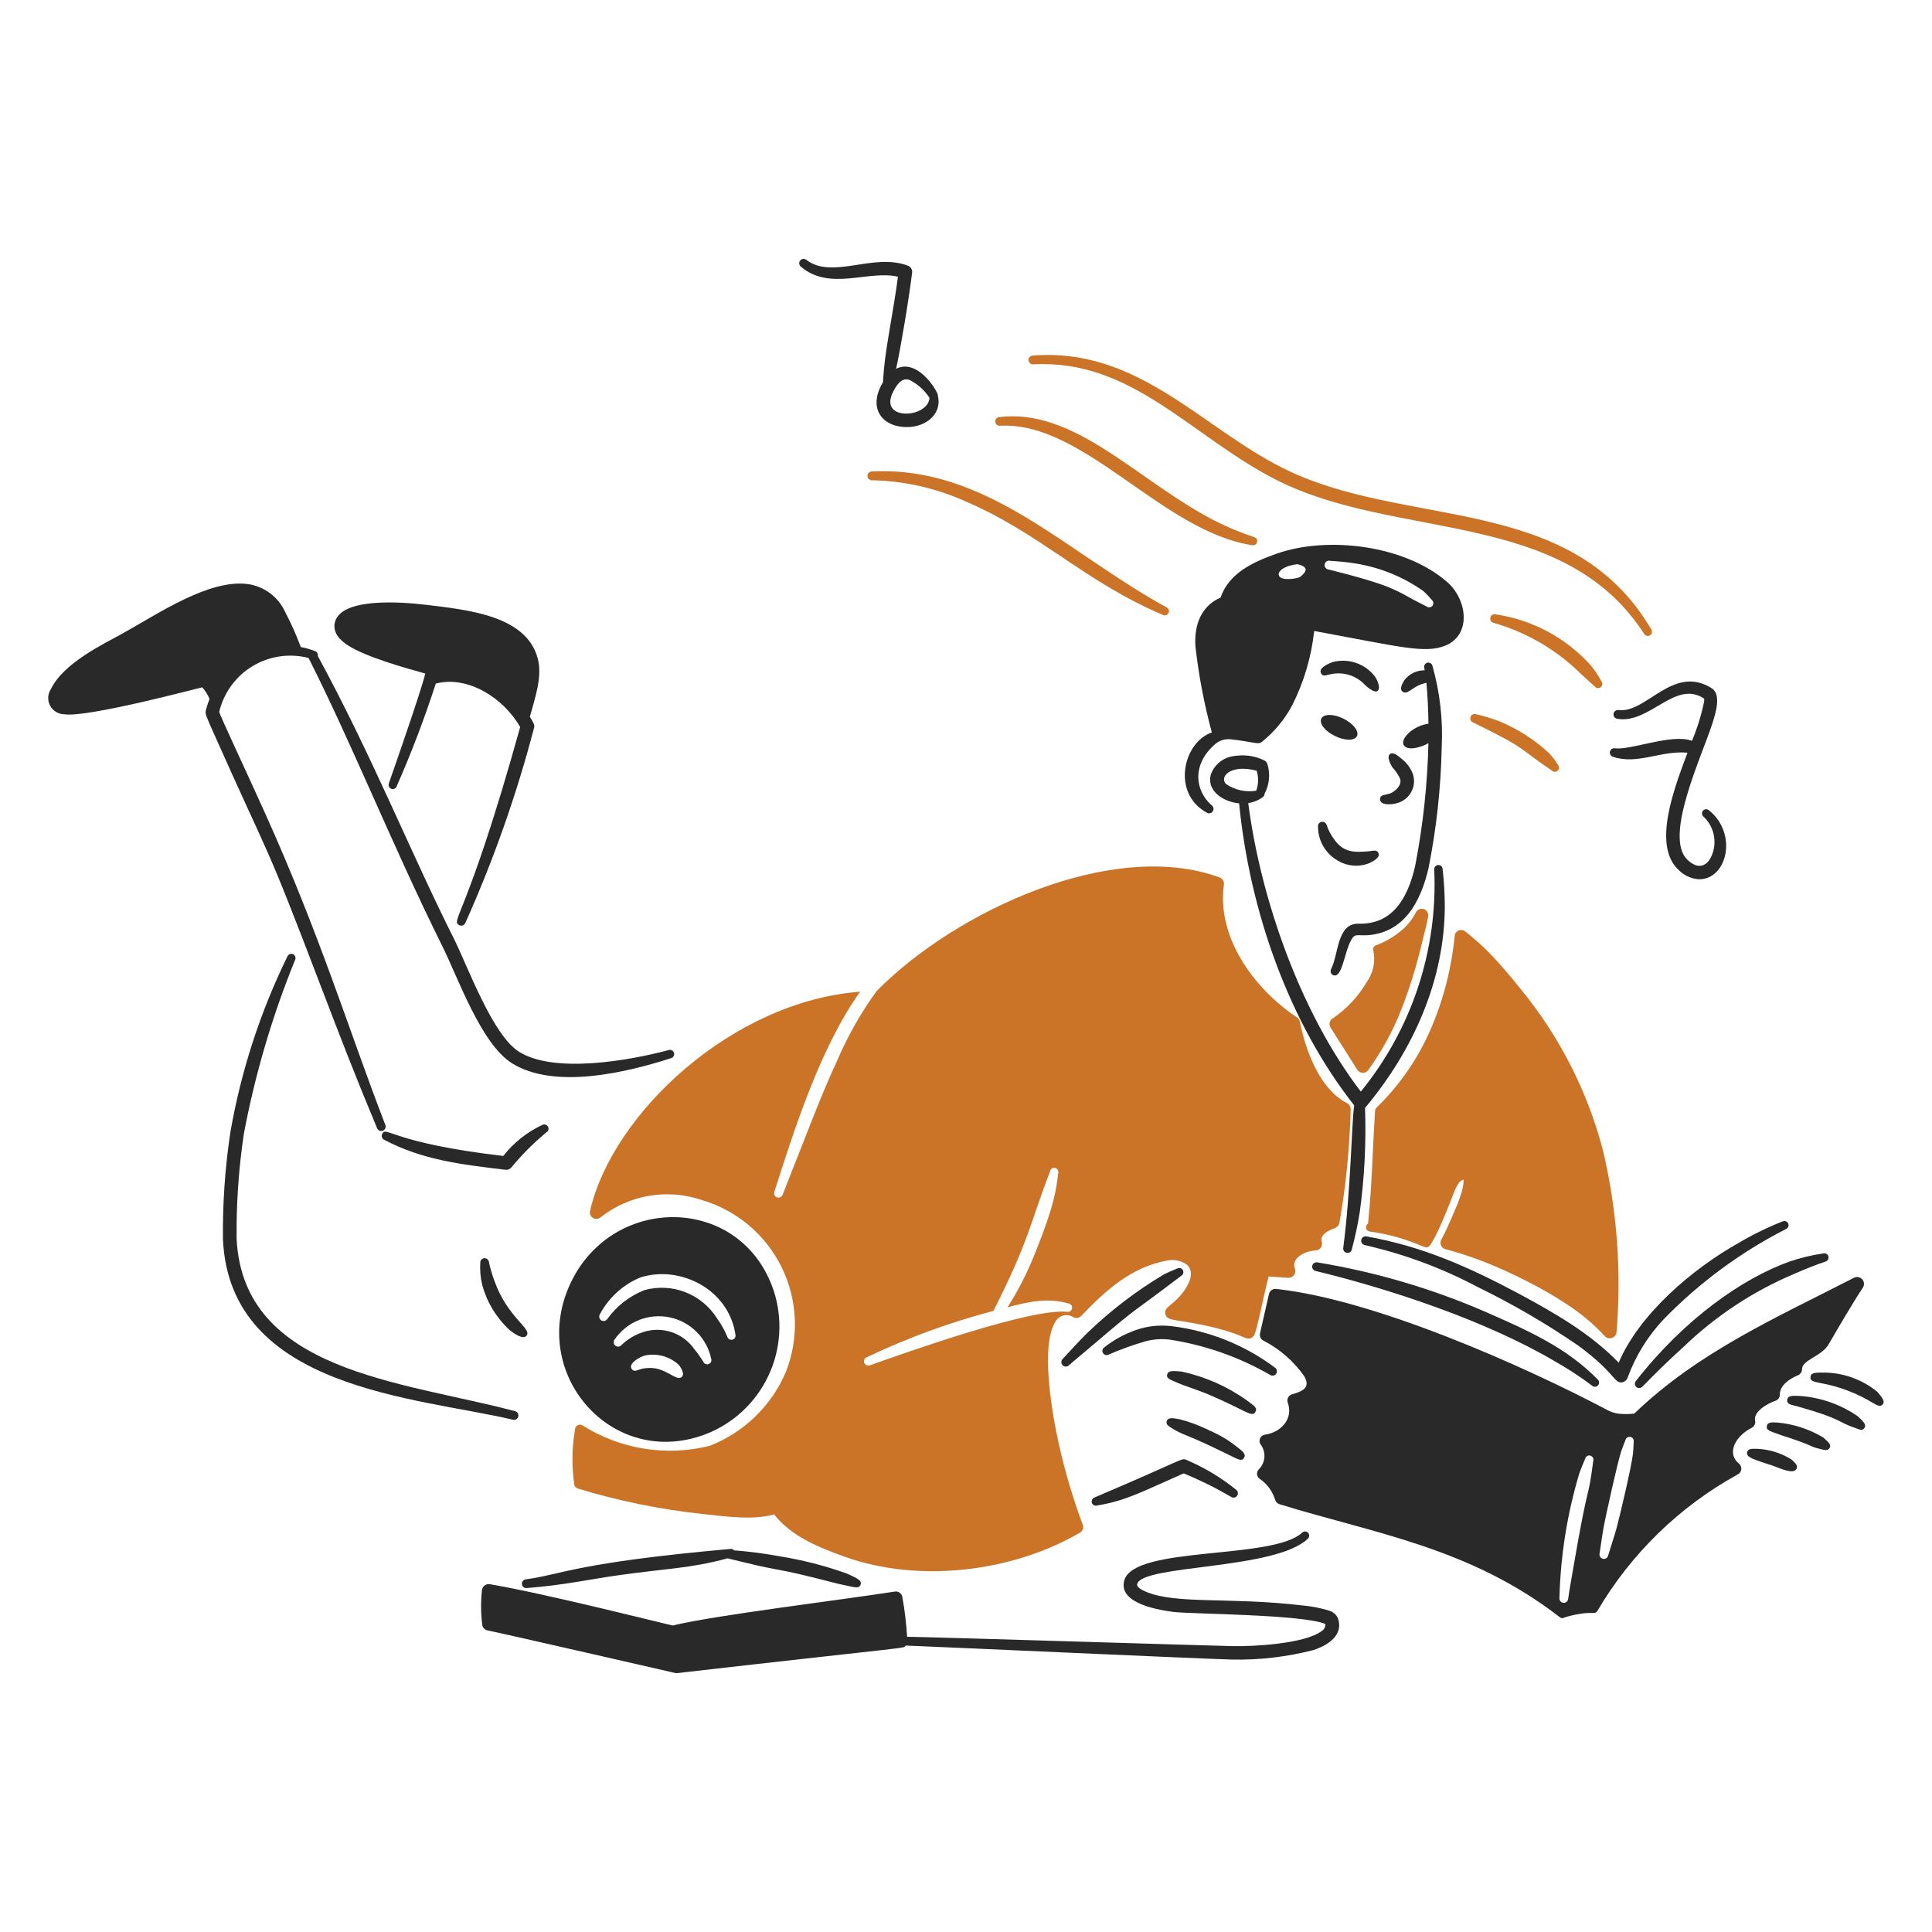 <svg width="188" height="188" viewBox="0 0 188 188" fill="none" xmlns="http://www.w3.org/2000/svg">
<path d="M133.244 83.992C132.745 84.192 132.206 84.273 131.671 84.228C131.135 84.183 130.617 84.014 130.159 83.735C129.584 83.406 129.106 82.932 128.772 82.36C128.438 81.789 128.26 81.139 128.255 80.478C128.234 80.365 128.258 80.249 128.322 80.154C128.387 80.059 128.486 79.994 128.598 79.972C128.71 79.953 128.825 79.978 128.919 80.042C129.014 80.106 129.08 80.204 129.104 80.315C129.27 80.793 129.507 81.244 129.807 81.651C130.723 82.968 131.758 82.962 133.218 82.835C133.679 82.773 133.998 82.671 134.136 83.014C134.326 83.437 133.662 83.79 133.244 83.992Z" fill="#2A2929"/>
<path d="M132.822 66.646C132.419 66.213 131.913 65.888 131.351 65.702C130.789 65.516 130.189 65.475 129.607 65.583C129.118 65.66 128.742 65.91 128.545 65.514C128.28 65.007 129.197 64.592 129.736 64.409C130.471 64.227 131.243 64.261 131.959 64.508C132.675 64.754 133.304 65.204 133.77 65.8C133.989 66.092 134.435 67 134.01 67.257C133.691 67.449 132.916 66.74 132.822 66.646Z" fill="#2A2929"/>
<path d="M128.577 69.919C128.345 70.389 128.937 71.153 129.893 71.611C130.853 72.091 131.813 72.1 132.044 71.629C132.276 71.158 131.684 70.407 130.728 69.931C129.772 69.456 128.808 69.447 128.577 69.919Z" fill="#2A2929"/>
<path d="M117.818 75.382C117.966 74.955 118.218 74.571 118.552 74.266C118.886 73.961 119.29 73.743 119.729 73.634C119.951 73.58 120.178 73.546 120.406 73.531C121.294 73.436 122.19 73.59 122.995 73.977C123.074 74.01 123.146 74.06 123.204 74.124C123.262 74.188 123.305 74.263 123.33 74.346C123.624 75.307 123.525 76.346 123.055 77.234C123.055 77.306 123.035 77.376 122.999 77.437C122.963 77.499 122.911 77.55 122.849 77.585C122.441 77.885 121.966 78.078 121.465 78.149C122.652 87.361 126.502 98.502 132.419 106.22C137.379 100.142 139.922 92.448 139.563 84.611C139.555 84.504 139.591 84.397 139.661 84.315C139.732 84.233 139.832 84.182 139.94 84.174C140.048 84.166 140.155 84.202 140.237 84.272C140.319 84.343 140.369 84.443 140.377 84.551C140.519 85.789 140.59 87.034 140.592 88.28C140.545 95.375 137.544 102.15 132.912 107.711C132.887 107.741 132.86 107.769 132.83 107.794C132.949 111.174 132.779 114.557 132.322 117.908C132.127 119.147 131.867 120.374 131.541 121.585C131.518 121.694 131.452 121.788 131.36 121.849C131.267 121.91 131.155 121.932 131.046 121.91C130.937 121.889 130.841 121.826 130.778 121.735C130.716 121.644 130.691 121.532 130.709 121.423C131.455 115.756 131.514 109.364 131.774 107.562C125.424 99.488 121.609 88.668 120.575 78.172C118.994 78.028 117.406 76.928 117.818 75.382ZM119.301 76.29C120.16 76.878 121.213 77.112 122.241 76.943C122.468 76.316 122.483 75.633 122.283 74.997C119.714 74.32 118.628 75.618 119.301 76.29Z" fill="#2A2929"/>
<path d="M177.629 122.764C176.946 122.988 175.589 123.51 174.594 123.956C170.579 125.653 166.912 128.076 163.778 131.105C162.418 132.334 161.102 133.608 159.83 134.927C159.754 135.009 159.65 135.06 159.538 135.068C159.427 135.076 159.317 135.041 159.23 134.97C159.188 134.933 159.154 134.889 159.129 134.838C159.105 134.788 159.09 134.734 159.087 134.678C159.084 134.622 159.092 134.566 159.11 134.513C159.129 134.461 159.158 134.412 159.195 134.371C163.943 128.304 169.595 124.384 174.127 122.764C175.203 122.396 176.311 122.129 177.436 121.967C177.54 121.943 177.65 121.961 177.741 122.018C177.833 122.074 177.899 122.163 177.925 122.267C177.949 122.372 177.932 122.483 177.877 122.576C177.822 122.668 177.733 122.736 177.629 122.764Z" fill="#2A2929"/>
<path d="M157.51 132.598C154.76 129.749 151.249 127.747 147.764 125.87C142.855 123.264 138.421 121.279 132.944 120.307C132.835 120.292 132.724 120.32 132.635 120.384C132.545 120.449 132.484 120.545 132.463 120.653C132.442 120.761 132.464 120.873 132.523 120.966C132.582 121.059 132.674 121.126 132.781 121.153C136.63 122.025 140.346 123.406 143.83 125.259C147.222 126.911 150.486 128.814 153.596 130.952C157.228 133.63 157.061 134.66 157.873 134.509C157.988 134.484 158.094 134.429 158.183 134.351C158.271 134.274 158.339 134.175 158.378 134.064C159.149 131.951 160.342 130.017 161.885 128.38C165.347 124.823 169.369 121.855 173.79 119.595C173.839 119.575 173.885 119.545 173.923 119.507C173.961 119.47 173.991 119.425 174.012 119.375C174.032 119.326 174.043 119.273 174.043 119.219C174.043 119.166 174.033 119.113 174.013 119.063C173.969 118.964 173.888 118.885 173.787 118.845C173.686 118.805 173.573 118.807 173.473 118.85C172.015 119.422 170.605 120.109 169.256 120.906C164.71 123.445 159.54 127.84 157.51 132.598Z" fill="#2A2929"/>
<path d="M154.929 134.841C153.754 133.958 152.523 133.154 151.243 132.433C144.63 128.549 135.429 125.472 128.005 123.673C127.898 123.646 127.806 123.578 127.748 123.484C127.69 123.391 127.671 123.278 127.694 123.17C127.717 123.063 127.781 122.968 127.873 122.907C127.964 122.845 128.076 122.822 128.185 122.841C133.755 123.755 139.193 125.347 144.377 127.581C148.68 129.461 152.424 131.118 155.469 134.233C155.55 134.305 155.599 134.405 155.605 134.513C155.611 134.621 155.575 134.727 155.503 134.807C155.431 134.888 155.331 134.937 155.223 134.943C155.115 134.949 155.009 134.913 154.929 134.841Z" fill="#2A2929"/>
<path d="M182.249 136.521C180.709 135.579 179.01 134.928 177.235 134.601C176.595 134.453 176.156 134.446 176.172 134.01C176.205 133.553 176.669 133.564 177.337 133.564C179.29 133.541 181.188 134.208 182.695 135.45C183.165 136.014 183.466 136.378 183.192 136.667C182.952 136.934 182.7 136.761 182.249 136.521Z" fill="#2A2929"/>
<path d="M180.448 138.923C178.767 138.359 179.328 138.101 174.98 136.875C174.387 136.699 173.873 136.705 173.908 136.223C173.96 135.761 174.492 135.816 175.142 135.838C177.157 135.98 179.098 136.659 180.762 137.804C181.333 138.329 181.65 138.642 181.42 138.961C181.212 139.264 180.95 139.111 180.448 138.923Z" fill="#2A2929"/>
<path d="M176.917 140.949C176.629 140.88 176.349 140.776 176.085 140.641C174.826 140.113 173.554 139.733 173.402 139.681C172.122 139.225 171.871 139.182 171.929 138.781C171.992 138.346 172.447 138.405 173.008 138.429C174.571 138.579 176.08 139.077 177.426 139.886C177.909 140.321 178.227 140.577 178.042 140.889C177.87 141.201 177.574 141.121 176.917 140.949Z" fill="#2A2929"/>
<path d="M172.524 142.632C170.626 141.999 169.93 141.837 170.003 141.338C170.076 140.948 170.446 140.978 170.943 140.978C172.137 141.026 173.297 141.382 174.312 142.012C174.697 142.347 174.99 142.632 174.81 142.937C174.523 143.52 173.14 142.838 172.524 142.632Z" fill="#2A2929"/>
<path d="M107.459 131.108C108.366 130.392 109.385 129.83 110.475 129.445C111.618 129.033 112.842 128.898 114.047 129.052C117.674 129.499 121.122 130.885 124.05 133.071C124.099 133.101 124.142 133.14 124.175 133.187C124.209 133.233 124.233 133.286 124.246 133.342C124.258 133.399 124.26 133.457 124.249 133.513C124.239 133.57 124.217 133.624 124.186 133.672C124.154 133.72 124.113 133.761 124.065 133.793C124.017 133.824 123.963 133.846 123.906 133.856C123.85 133.867 123.792 133.866 123.735 133.853C123.679 133.84 123.626 133.816 123.58 133.783C120.58 132.055 117.288 130.896 113.868 130.363C113.068 130.259 112.256 130.311 111.476 130.517C110.244 130.873 109.036 131.308 107.859 131.82C107.765 131.866 107.658 131.874 107.558 131.843C107.458 131.812 107.374 131.744 107.323 131.653C107.271 131.562 107.257 131.455 107.282 131.354C107.307 131.252 107.371 131.165 107.459 131.108Z" fill="#2A2929"/>
<path d="M114.996 133.469C117.277 133.961 119.433 134.915 121.331 136.272C122.012 136.782 122.399 137.003 122.155 137.395C121.818 137.947 121.357 137.319 117.766 135.766C116.463 135.202 115.169 134.848 114.354 134.455C113.917 134.267 113.482 134.144 113.574 133.76C113.646 133.399 114.002 133.361 114.996 133.469Z" fill="#2A2929"/>
<path d="M114.868 138.126C115.842 138.384 116.787 138.743 117.688 139.196C118.64 139.601 119.534 140.131 120.345 140.774C120.878 141.196 121.309 141.509 121.04 141.879C120.77 142.25 120.52 142.022 119.017 141.296C115.562 139.617 115.365 139.717 114.431 139.214C113.745 138.792 113.404 138.662 113.539 138.274C113.675 137.887 114.173 137.992 114.868 138.126Z" fill="#2A2929"/>
<path d="M115.18 143.372C116.767 144.023 118.306 144.785 119.786 145.652C119.876 145.717 119.987 145.744 120.097 145.727C120.207 145.711 120.305 145.652 120.372 145.564C120.439 145.476 120.469 145.365 120.456 145.255C120.443 145.145 120.387 145.044 120.301 144.975C118.827 143.783 117.193 142.802 115.449 142.061C114.952 141.837 115.251 142.006 106.519 145.712C106.416 145.747 106.331 145.82 106.28 145.915C106.229 146.011 106.216 146.122 106.244 146.227C106.259 146.278 106.284 146.326 106.317 146.368C106.351 146.41 106.392 146.444 106.439 146.47C106.487 146.495 106.538 146.511 106.592 146.516C106.645 146.522 106.699 146.516 106.75 146.5C109.543 146.034 110.937 145.245 115.18 143.372Z" fill="#2A2929"/>
<path d="M114.946 124.144C109.676 128.154 110.998 126.91 106.7 130.581C106.16 131.045 104.368 132.535 104.017 132.853C103.935 132.934 103.825 132.979 103.71 132.978C103.595 132.977 103.485 132.931 103.404 132.849C103.323 132.767 103.278 132.656 103.279 132.541C103.28 132.426 103.326 132.316 103.408 132.236C104.18 131.405 104.942 130.556 105.758 129.75C108.034 127.548 110.557 125.618 113.278 123.998C113.697 123.792 114.109 123.622 114.546 123.441C114.592 123.414 114.643 123.397 114.696 123.391C114.749 123.384 114.803 123.387 114.854 123.401C114.905 123.415 114.953 123.439 114.996 123.472C115.038 123.504 115.073 123.545 115.099 123.591C115.126 123.637 115.143 123.688 115.15 123.741C115.157 123.794 115.153 123.847 115.139 123.898C115.125 123.95 115.101 123.998 115.069 124.04C115.036 124.082 114.996 124.118 114.95 124.144H114.946Z" fill="#2A2929"/>
<path d="M132.923 119.37C132.932 119.307 132.955 119.247 132.989 119.194C133.023 119.141 133.068 119.096 133.121 119.061C133.231 118.012 133.319 116.96 133.387 115.907C133.558 113.301 133.635 110.704 133.806 108.105C133.814 107.974 133.873 107.851 133.969 107.762C136.21 105.584 137.998 102.986 139.233 100.117C140.47 97.237 141.253 94.183 141.556 91.064C141.567 90.953 141.607 90.846 141.674 90.756C141.74 90.665 141.829 90.594 141.932 90.55C142.035 90.504 142.148 90.487 142.26 90.5C142.372 90.514 142.478 90.558 142.567 90.627C143.393 91.275 144.178 91.973 144.917 92.719C146.005 93.834 147.008 95.041 147.959 96.225C151.749 100.831 154.49 106.207 155.991 111.979C157.349 117.749 157.793 123.695 157.307 129.603C157.299 129.733 157.253 129.859 157.175 129.964C157.096 130.069 156.989 130.148 156.865 130.192C156.742 130.236 156.608 130.242 156.481 130.21C156.354 130.179 156.239 130.11 156.151 130.013C155.277 129.066 154.309 128.211 153.262 127.459C152.191 126.706 151.078 126.014 149.93 125.387C148.457 124.576 146.943 123.841 145.395 123.184C143.856 122.528 142.272 121.984 140.655 121.555C140.558 121.531 140.469 121.486 140.393 121.422C140.317 121.358 140.257 121.278 140.218 121.187C140.181 121.096 140.165 120.998 140.171 120.901C140.177 120.803 140.205 120.708 140.252 120.623C140.484 120.194 140.698 119.757 140.895 119.32C141.093 118.883 141.298 118.42 141.487 117.957C141.775 117.324 142.024 116.674 142.232 116.011C142.351 115.614 142.417 115.203 142.429 114.789C142.273 114.84 142.129 114.925 142.009 115.037C141.847 115.259 141.709 115.498 141.597 115.749C141.409 116.186 141.255 116.657 141.075 117.085C140.74 117.891 140.423 118.714 140.046 119.52C139.801 120.07 139.52 120.604 139.206 121.118C139.148 121.226 139.051 121.308 138.935 121.348C138.819 121.387 138.692 121.382 138.58 121.332C137.733 120.97 136.866 120.658 135.983 120.398C135.097 120.15 134.195 119.961 133.283 119.834C133.229 119.828 133.176 119.812 133.128 119.785C133.08 119.758 133.037 119.722 133.004 119.679C132.97 119.635 132.946 119.586 132.932 119.533C132.918 119.479 132.915 119.424 132.923 119.37Z" fill="#CB7428"/>
<path d="M129.654 99.121C131.038 98.185 132.192 96.949 133.031 95.504C133.33 95.073 133.538 94.585 133.643 94.071C133.747 93.557 133.747 93.027 133.641 92.513C133.619 92.459 133.61 92.401 133.614 92.343C133.619 92.285 133.636 92.229 133.666 92.178C133.693 92.127 133.73 92.082 133.776 92.046C133.822 92.011 133.875 91.986 133.932 91.973C134.749 91.666 135.513 91.232 136.195 90.687C136.859 90.176 137.401 89.523 137.78 88.776C137.85 88.64 137.967 88.535 138.108 88.478C138.25 88.421 138.407 88.418 138.551 88.467C138.697 88.515 138.821 88.615 138.898 88.748C138.976 88.88 139.002 89.037 138.971 89.187C138.929 89.453 138.869 89.719 138.809 89.985C138.671 90.567 138.509 91.15 138.372 91.741C137.862 93.925 137.2 96.07 136.392 98.162C135.566 100.275 134.477 102.276 133.152 104.118C133.09 104.206 133.008 104.277 132.912 104.325C132.816 104.373 132.71 104.396 132.603 104.393C132.497 104.388 132.394 104.359 132.301 104.307C132.209 104.255 132.13 104.181 132.072 104.093L129.466 99.979C129.38 99.839 129.352 99.672 129.387 99.512C129.422 99.352 129.518 99.212 129.654 99.121Z" fill="#CB7428"/>
<path d="M55.964 139.026C55.977 138.95 56.008 138.879 56.055 138.818C56.102 138.757 56.163 138.709 56.233 138.676C56.303 138.644 56.38 138.63 56.457 138.634C56.533 138.638 56.608 138.661 56.674 138.7C58.498 139.853 60.537 140.624 62.668 140.966C64.798 141.308 66.976 141.213 69.069 140.689C70.72 140.043 72.225 139.074 73.496 137.839C74.768 136.604 75.781 135.128 76.475 133.497C77.119 131.861 77.414 130.108 77.341 128.351C77.268 126.594 76.828 124.871 76.05 123.294C75.272 121.717 74.172 120.32 72.823 119.193C71.473 118.065 69.902 117.233 68.212 116.748C66.568 116.202 64.814 116.073 63.107 116.372C61.401 116.671 59.796 117.39 58.436 118.463C58.334 118.548 58.207 118.599 58.074 118.608C57.942 118.617 57.809 118.584 57.697 118.514C57.584 118.444 57.496 118.34 57.445 118.217C57.395 118.093 57.385 117.958 57.416 117.828C59.622 108.271 71.328 97.423 83.702 96.501C79.79 101.959 77.234 110.095 75.357 115.95C75.335 116.004 75.324 116.061 75.325 116.119C75.326 116.176 75.339 116.233 75.362 116.286C75.386 116.338 75.42 116.386 75.462 116.425C75.504 116.464 75.554 116.495 75.608 116.514C75.662 116.534 75.72 116.542 75.778 116.539C75.835 116.536 75.891 116.521 75.943 116.496C75.995 116.47 76.041 116.435 76.079 116.391C76.116 116.347 76.145 116.297 76.162 116.242C78.736 109.756 79.82 106.753 81.451 103.23C82.477 100.831 83.768 98.555 85.299 96.442C92.998 88.623 108.277 81.58 118.669 85.377C118.811 85.431 118.931 85.532 119.008 85.662C119.086 85.793 119.118 85.946 119.098 86.097C118.375 91.141 121.976 96.19 126.204 98.997C126.276 99.045 126.339 99.107 126.387 99.179C126.435 99.251 126.469 99.332 126.486 99.416C127.07 102.322 128.443 105.989 131.071 107.345C131.182 107.404 131.274 107.492 131.337 107.599C131.401 107.707 131.433 107.83 131.431 107.955C131.338 111.65 130.974 115.334 130.343 118.977C130.322 119.091 130.273 119.199 130.199 119.288C130.126 119.378 130.031 119.448 129.923 119.491C129.223 119.754 128.426 120.128 128.62 120.846C128.646 120.94 128.651 121.039 128.634 121.135C128.617 121.231 128.579 121.323 128.522 121.402C128.465 121.482 128.392 121.548 128.306 121.596C128.221 121.643 128.126 121.671 128.029 121.678C126.962 121.743 125.615 122.416 126.006 123.451C126.045 123.554 126.058 123.666 126.043 123.775C126.028 123.884 125.986 123.988 125.92 124.077C125.855 124.166 125.768 124.236 125.668 124.283C125.568 124.329 125.458 124.35 125.348 124.343L123.454 124.215C123.059 125.645 122.801 127.112 122.442 128.552C122.123 129.829 122.077 130.037 121.739 130.206C121.202 130.421 121.203 129.977 118.405 129.246C114.512 128.278 113.587 128.656 113.399 127.874C113.218 127.15 114.193 127.055 115.233 125.595C115.857 124.71 116.262 123.572 115.362 122.971C114.82 122.644 114.174 122.534 113.554 122.663C110.081 123.313 107.64 125.518 105.204 128.055C105.111 128.151 104.99 128.216 104.858 128.241C104.726 128.265 104.589 128.248 104.468 128.192C104.332 128.096 104.178 128.029 104.015 127.995C103.852 127.962 103.684 127.962 103.521 127.997C103.358 128.031 103.205 128.099 103.07 128.196C102.934 128.293 102.821 128.417 102.736 128.56C101.171 130.898 102.424 137.768 103.027 140.492C103.626 143.174 104.408 145.812 105.367 148.388C105.417 148.525 105.417 148.676 105.367 148.813C105.317 148.951 105.22 149.066 105.094 149.14C98.492 152.982 89.426 154.072 82.182 151.479C79.636 150.566 77.019 149.51 75.333 147.373C73.134 147.946 70.66 147.561 68.424 147.331C64.286 146.893 60.199 146.06 56.218 144.845C56.13 144.815 56.052 144.762 55.991 144.691C55.931 144.62 55.891 144.534 55.875 144.443C55.624 142.643 55.654 140.816 55.964 139.026ZM84.098 132.62C84.141 132.725 84.224 132.808 84.329 132.851C84.433 132.894 84.55 132.894 84.655 132.851C88.434 131.513 100.276 127.3 103.838 127.648C103.891 127.659 103.945 127.658 103.998 127.647C104.05 127.636 104.101 127.615 104.145 127.585C104.19 127.555 104.228 127.516 104.257 127.471C104.287 127.426 104.307 127.376 104.318 127.323C104.328 127.27 104.327 127.216 104.316 127.163C104.306 127.11 104.284 127.06 104.254 127.015C104.224 126.971 104.185 126.933 104.14 126.903C104.095 126.873 104.045 126.853 103.992 126.843C101.912 126.25 100.067 126.677 98.044 127.206C99.141 125.48 100.063 123.65 100.799 121.742C102.629 117.222 102.791 115.632 102.975 114.147C103.001 114.042 102.984 113.93 102.927 113.837C102.871 113.744 102.78 113.676 102.675 113.65C102.623 113.637 102.569 113.635 102.517 113.643C102.464 113.651 102.414 113.67 102.368 113.698C102.323 113.726 102.284 113.762 102.252 113.806C102.221 113.849 102.199 113.898 102.187 113.95C100.191 119.16 100.15 120.695 96.668 127.564C92.425 128.677 88.297 130.188 84.337 132.076C84.285 132.095 84.238 132.125 84.197 132.163C84.157 132.202 84.124 132.248 84.102 132.299C84.08 132.35 84.068 132.405 84.067 132.46C84.066 132.516 84.077 132.571 84.098 132.623V132.62Z" fill="#CB7428"/>
<path d="M55.554 124.789C59.711 116.124 72.14 116.271 75.277 125.561C76.18 128.295 75.999 131.272 74.77 133.877C73.542 136.481 71.36 138.515 68.676 139.557C59.535 143.042 51.324 133.614 55.554 124.789ZM61.476 133.217C61.708 133.537 61.962 133.331 62.452 133.2C62.635 133.157 62.822 133.131 63.01 133.123C64.781 132.971 65.807 134.497 66.352 133.98C66.687 133.663 66.143 132.852 65.932 132.703C65.501 132.34 64.994 132.078 64.448 131.939C63.901 131.799 63.331 131.785 62.779 131.897C62.208 132.04 61.089 132.714 61.476 133.217ZM60.473 130.887C61.06 130.318 61.769 129.89 62.546 129.636C63.447 129.329 64.424 129.323 65.329 129.62C66.233 129.917 67.017 130.5 67.561 131.281C67.877 131.67 68.169 132.078 68.435 132.503C68.475 132.601 68.551 132.681 68.647 132.724C68.744 132.768 68.853 132.773 68.953 132.737C69.053 132.702 69.135 132.629 69.183 132.534C69.23 132.439 69.239 132.329 69.207 132.228C68.999 131.231 68.503 130.316 67.78 129.597C67.057 128.879 66.14 128.388 65.141 128.185C64.142 127.983 63.106 128.078 62.16 128.458C61.215 128.838 60.401 129.488 59.821 130.326C59.747 130.412 59.71 130.525 59.719 130.639C59.727 130.753 59.781 130.859 59.868 130.933C59.955 131.008 60.067 131.045 60.181 131.036C60.295 131.027 60.401 130.974 60.475 130.887H60.473ZM58.484 128.468C58.578 128.531 58.693 128.555 58.804 128.535C58.916 128.516 59.016 128.455 59.084 128.365C59.997 127.091 61.259 126.109 62.718 125.536C64.028 125.177 65.42 125.248 66.686 125.739C67.953 126.229 69.029 127.114 69.755 128.262C70.161 128.826 70.503 129.432 70.775 130.071C70.803 130.175 70.871 130.264 70.964 130.319C71.057 130.373 71.168 130.389 71.272 130.362C71.323 130.349 71.372 130.327 71.414 130.295C71.457 130.263 71.492 130.224 71.519 130.178C71.546 130.133 71.564 130.083 71.572 130.03C71.579 129.978 71.577 129.925 71.564 129.874C70.918 125.445 66.166 123.087 62.324 124.302C60.64 124.997 59.25 126.254 58.39 127.859C58.324 127.954 58.298 128.07 58.316 128.183C58.334 128.297 58.395 128.399 58.486 128.468H58.484Z" fill="#2A2929"/>
<path d="M46.9 154.719C46.912 154.631 46.942 154.547 46.987 154.471C47.032 154.395 47.092 154.328 47.163 154.276C47.234 154.223 47.315 154.186 47.401 154.165C47.487 154.144 47.576 154.14 47.663 154.155C53.225 155.105 64.362 157.942 65.466 158.174C69.616 157.168 81.587 155.73 87.066 154.874C87.234 154.846 87.405 154.885 87.543 154.983C87.681 155.081 87.775 155.23 87.804 155.397C88.037 156.678 88.192 157.971 88.268 159.271C91.316 159.315 116.186 160.095 119.927 160.181C121.918 160.228 126.965 159.963 128.611 158.715C128.729 158.646 128.825 158.545 128.889 158.424C128.952 158.303 128.981 158.166 128.971 158.029C126.767 157.089 116.033 157.069 114.176 156.855C112.045 156.581 108.796 155.814 109.41 153.761C110.421 150.391 123.91 151.812 126.725 149.124C126.803 149.055 126.905 149.02 127.009 149.024C127.113 149.029 127.211 149.073 127.283 149.148C127.356 149.222 127.396 149.322 127.397 149.426C127.399 149.53 127.36 149.63 127.289 149.706C124.176 152.777 111.215 152.226 110.66 154.129C110.574 154.453 111.149 154.732 111.457 154.866C114.364 156.147 119.619 155.382 126.715 156.221C127.592 156.296 128.46 156.462 129.303 156.718C129.497 156.772 129.677 156.867 129.831 156.997C129.985 157.127 130.109 157.288 130.195 157.47C130.675 158.858 129.672 159.938 127.838 160.556C125.244 161.229 122.571 161.544 119.892 161.49C116.678 161.405 93.252 160.33 88.127 160.126C87.868 160.446 89.61 160.093 65.8 162.818C65.8 162.818 49.034 158.969 47.44 158.652C47.306 158.627 47.183 158.559 47.091 158.459C46.998 158.358 46.94 158.231 46.925 158.095C46.786 156.974 46.777 155.841 46.9 154.719Z" fill="#2A2929"/>
<path d="M51.16 153.684C54.793 153.191 55.985 152.076 71.047 150.727C71.117 150.714 71.19 150.72 71.257 150.743C71.325 150.767 71.385 150.808 71.431 150.862C72.927 150.977 74.416 151.172 75.891 151.445C78.1 151.801 80.27 152.358 82.377 153.108C83.472 153.595 83.882 153.804 83.74 154.205C83.583 154.625 83.14 154.451 82.017 154.214C81.759 154.159 81.495 154.103 81.237 154.034C75.858 152.653 76.768 153 73.849 152.371C73.755 152.349 70.896 151.674 70.8 151.639C67.118 152.64 64.844 152.618 60.084 153.298C57.617 153.639 54.904 154.247 51.264 154.532C51.152 154.546 51.039 154.515 50.949 154.445C50.86 154.375 50.802 154.273 50.788 154.16C50.775 154.048 50.806 153.935 50.876 153.845C50.945 153.756 51.048 153.698 51.16 153.684Z" fill="#2A2929"/>
<path d="M122.53 142.942C122.833 142.626 123.013 142.213 123.038 141.776C123.063 141.34 122.932 140.908 122.668 140.559C122.609 140.474 122.573 140.375 122.563 140.272C122.553 140.169 122.569 140.065 122.61 139.97C122.651 139.875 122.716 139.792 122.798 139.729C122.88 139.666 122.976 139.624 123.078 139.608C124.66 139.385 125.881 138.057 125.307 136.48C125.279 136.399 125.268 136.313 125.275 136.228C125.281 136.142 125.305 136.059 125.346 135.984C125.386 135.908 125.441 135.841 125.509 135.788C125.576 135.735 125.653 135.696 125.736 135.674C126.901 135.361 127.512 134.946 126.91 133.908C125.885 132.453 124.523 131.268 122.941 130.454C122.815 130.39 122.714 130.287 122.654 130.16C122.593 130.033 122.577 129.889 122.608 129.751L123.482 125.92C123.517 125.767 123.607 125.631 123.735 125.54C123.863 125.448 124.02 125.407 124.176 125.423C133.698 126.452 148.129 132.828 156.576 137.294C156.903 137.445 157.252 137.54 157.61 137.576C158.084 137.617 158.561 137.608 159.033 137.551C165.282 131.535 172.851 128.225 180.419 124.333C180.55 124.269 180.699 124.25 180.842 124.278C180.985 124.306 181.115 124.38 181.212 124.488C181.309 124.597 181.368 124.734 181.379 124.88C181.391 125.025 181.355 125.17 181.277 125.293C180.226 126.878 178.833 129.284 177.943 130.813C177.271 131.974 175.354 132.34 175.354 133.222C175.355 133.352 175.317 133.479 175.245 133.588C175.173 133.696 175.071 133.78 174.95 133.83C174.129 134.168 173.194 134.802 173.194 135.69C173.2 135.826 173.161 135.96 173.083 136.071C173.006 136.182 172.894 136.265 172.765 136.307C171.941 136.589 170.603 137.379 170.785 138.236C170.818 138.376 170.802 138.523 170.739 138.652C170.677 138.782 170.572 138.886 170.442 138.947C168.987 139.666 167.911 141.354 169.22 142.425C169.3 142.492 169.362 142.578 169.401 142.675C169.44 142.772 169.454 142.877 169.442 142.981C169.43 143.085 169.392 143.184 169.333 143.269C169.273 143.355 169.193 143.424 169.1 143.472C163.437 146.588 158.719 151.175 155.445 156.748C155.201 157.14 155.008 156.806 153.603 157.066C153.115 157.147 152.634 157.264 152.163 157.417V157.443C152.098 157.466 152.028 157.471 151.96 157.458C151.892 157.444 151.829 157.412 151.778 157.366C143.018 150.572 133.787 149.239 124.494 146.368C124.403 146.338 124.32 146.288 124.251 146.221C124.183 146.154 124.131 146.072 124.1 145.981C123.845 145.14 123.314 144.409 122.592 143.908C122.513 143.857 122.447 143.788 122.399 143.707C122.352 143.625 122.324 143.534 122.318 143.44C122.312 143.347 122.328 143.253 122.365 143.166C122.402 143.08 122.459 143.003 122.53 142.942ZM155.978 151.684C156.033 151.697 156.089 151.699 156.144 151.69C156.198 151.681 156.251 151.661 156.298 151.631C156.345 151.602 156.386 151.563 156.418 151.518C156.45 151.472 156.473 151.421 156.485 151.367C156.75 150.484 157.042 149.635 157.291 148.753C157.524 147.929 158.767 142.729 158.91 141.398C158.944 141.029 158.954 140.669 158.97 140.301C158.99 140.197 158.969 140.089 158.911 140.001C158.853 139.912 158.762 139.849 158.659 139.826C158.556 139.803 158.447 139.82 158.357 139.875C158.266 139.93 158.2 140.018 158.173 140.12C158.045 140.481 157.899 140.807 157.779 141.154C157.403 142.247 156.194 147.795 156.073 148.474C155.91 149.374 155.791 150.266 155.653 151.175C155.641 151.23 155.64 151.286 155.65 151.341C155.66 151.397 155.68 151.449 155.71 151.497C155.741 151.544 155.78 151.585 155.826 151.617C155.872 151.649 155.924 151.671 155.978 151.683V151.684ZM152.594 155.59C152.731 154.621 152.911 153.661 153.074 152.693C154.638 143.557 154.492 146.366 155.037 142.158C155.053 142.106 155.058 142.05 155.053 141.996C155.047 141.941 155.03 141.888 155.003 141.839C154.977 141.791 154.94 141.749 154.897 141.715C154.853 141.681 154.803 141.657 154.75 141.643C154.697 141.629 154.641 141.626 154.586 141.634C154.532 141.642 154.48 141.661 154.433 141.69C154.386 141.719 154.345 141.757 154.313 141.803C154.282 141.848 154.259 141.899 154.248 141.953C154.06 142.407 153.872 142.844 153.7 143.307C152.505 147.275 151.848 151.385 151.746 155.527C151.742 155.637 151.78 155.745 151.854 155.827C151.928 155.909 152.03 155.959 152.14 155.967C152.25 155.975 152.359 155.941 152.444 155.87C152.528 155.799 152.582 155.699 152.594 155.589V155.59Z" fill="#2A2929"/>
<path d="M48.974 112.483C38.024 111.213 37.58 109.495 37.188 110.349C37.139 110.45 37.133 110.566 37.17 110.672C37.207 110.778 37.284 110.865 37.385 110.913C41.158 112.894 44.881 113.312 49.171 113.827C49.283 113.843 49.398 113.83 49.504 113.787C49.609 113.745 49.701 113.676 49.772 113.587C50.798 112.344 51.94 111.202 53.183 110.176C53.228 110.148 53.268 110.112 53.3 110.069C53.331 110.026 53.354 109.977 53.367 109.926C53.38 109.874 53.382 109.82 53.374 109.768C53.366 109.715 53.348 109.665 53.32 109.619C53.262 109.527 53.172 109.461 53.067 109.434C52.962 109.407 52.851 109.421 52.756 109.472C51.277 110.166 49.981 111.197 48.974 112.483Z" fill="#2A2929"/>
<path d="M28.715 93.407C26.49 98.872 24.819 104.546 23.726 110.344C23.223 113.723 22.988 117.136 23.024 120.552C23.676 133.508 39.116 134.4 50.11 137.318C50.166 137.33 50.219 137.354 50.266 137.387C50.312 137.42 50.352 137.462 50.382 137.511C50.412 137.559 50.432 137.613 50.441 137.67C50.45 137.726 50.448 137.784 50.434 137.84C50.42 137.895 50.396 137.948 50.361 137.993C50.327 138.039 50.284 138.078 50.235 138.107C50.185 138.136 50.131 138.154 50.074 138.162C50.017 138.169 49.959 138.165 49.904 138.15C40.639 135.957 22.373 135.228 21.695 120.621C21.655 117.113 21.898 113.607 22.423 110.138C23.46 104.208 25.33 98.454 27.978 93.047C28.002 92.999 28.034 92.955 28.075 92.92C28.115 92.884 28.162 92.857 28.213 92.839C28.264 92.822 28.318 92.814 28.372 92.818C28.425 92.821 28.478 92.835 28.526 92.859C28.575 92.882 28.618 92.915 28.654 92.956C28.689 92.996 28.717 93.043 28.734 93.094C28.752 93.145 28.759 93.198 28.756 93.252C28.752 93.306 28.738 93.359 28.715 93.407Z" fill="#2A2929"/>
<path d="M49.554 129.393C48.285 128.211 47.373 126.697 46.922 125.022C46.754 124.324 46.691 123.604 46.734 122.887C46.725 122.776 46.76 122.666 46.832 122.581C46.905 122.495 47.008 122.442 47.119 122.433C47.233 122.425 47.345 122.461 47.431 122.535C47.518 122.609 47.572 122.714 47.582 122.827C47.714 123.452 47.894 124.066 48.122 124.662C49.37 128.2 51.788 129.285 51.242 129.967C50.917 130.415 49.961 129.732 49.554 129.393Z" fill="#2A2929"/>
<path d="M4.933 67.088C6.175 64.493 10.088 62.67 11.936 61.636C15.345 59.756 20.318 56.326 24.132 56.836C24.915 56.95 25.657 57.258 26.289 57.733C26.921 58.208 27.424 58.834 27.75 59.554C28.328 60.655 28.834 61.792 29.267 62.959C29.746 63.052 30.216 63.188 30.671 63.365C30.763 63.4 30.839 63.466 30.886 63.552C30.933 63.639 30.947 63.739 30.927 63.835C36.204 73.537 39.975 83.006 44.187 91.377C45.593 94.224 47.956 100.777 50.539 102.365C53.966 104.477 61.17 103.224 65.077 102.177C65.181 102.147 65.294 102.159 65.39 102.211C65.485 102.263 65.556 102.351 65.587 102.456C65.618 102.561 65.605 102.673 65.553 102.769C65.501 102.864 65.413 102.935 65.308 102.966C60.742 104.433 53.961 105.995 49.854 103.489C46.791 101.587 44.576 95.123 42.996 91.976C38.186 82.284 34.263 72.399 30.024 64.026C29.108 63.789 28.153 63.738 27.217 63.875C26.28 64.012 25.381 64.335 24.57 64.824C23.76 65.314 23.056 65.96 22.5 66.726C21.943 67.491 21.545 68.36 21.328 69.282C21.581 70.003 23.562 74.195 25.709 78.942C31.151 90.981 33.887 100.105 37.495 109.465C37.538 109.571 37.537 109.689 37.493 109.795C37.449 109.9 37.365 109.983 37.259 110.027C37.153 110.07 37.035 110.069 36.929 110.025C36.824 109.981 36.741 109.897 36.697 109.791C34.683 104.974 33.185 101.108 31.255 96.06C25.533 81.057 26.614 84.421 20.746 71.236C20.412 70.499 20.182 69.95 20.088 69.685C20.011 69.51 19.99 69.315 20.028 69.128C20.124 68.749 20.244 68.378 20.387 68.015C20.221 67.596 19.979 67.212 19.674 66.881C19.253 66.971 8.459 69.852 6.276 69.504C5.994 69.505 5.716 69.431 5.472 69.288C5.228 69.146 5.027 68.94 4.889 68.694C4.752 68.447 4.684 68.167 4.691 67.885C4.699 67.602 4.782 67.327 4.933 67.088Z" fill="#2A2929"/>
<path d="M32.585 60.566C33.169 58.143 38.934 58.553 41.448 58.852C45.619 59.352 51.183 59.926 52.309 64.012C52.828 65.84 52.032 67.976 51.571 69.712C51.571 69.725 51.563 69.739 51.56 69.752C51.686 69.953 51.803 70.157 51.911 70.362C51.954 70.435 51.98 70.516 51.989 70.601C51.998 70.685 51.989 70.77 51.963 70.851C50.261 77.347 48.025 83.692 45.277 89.82C45.232 89.923 45.148 90.004 45.044 90.045C44.94 90.087 44.824 90.086 44.72 90.043C43.755 89.597 45.472 89.261 50.617 70.748C49.025 67.956 45.547 65.698 42.406 66.518C41.306 69.913 40.036 73.249 38.6 76.516C38.582 76.566 38.554 76.613 38.518 76.652C38.481 76.692 38.438 76.724 38.389 76.746C38.34 76.768 38.288 76.781 38.234 76.783C38.181 76.784 38.127 76.776 38.077 76.757C37.978 76.717 37.897 76.641 37.852 76.543C37.808 76.445 37.802 76.334 37.838 76.233C41.731 65.087 41.299 65.65 41.392 65.544C39.435 65.008 35.605 63.922 33.906 62.83C33.056 62.298 32.358 61.533 32.585 60.566Z" fill="#2A2929"/>
<path d="M159.996 61.691C152.084 49.433 135.909 52.648 124.182 46.691C115.874 42.46 110.168 34.933 100.536 35.454C100.424 35.459 100.314 35.421 100.229 35.348C100.145 35.274 100.092 35.171 100.082 35.059C100.077 35.003 100.083 34.947 100.101 34.894C100.118 34.84 100.146 34.791 100.183 34.749C100.22 34.706 100.265 34.672 100.315 34.647C100.366 34.623 100.42 34.608 100.476 34.605C110.622 33.765 116.832 41.518 124.776 45.517C136.683 51.545 152.844 47.86 160.691 61.263C160.748 61.355 160.766 61.466 160.741 61.571C160.716 61.676 160.65 61.767 160.558 61.824C160.466 61.881 160.355 61.899 160.25 61.874C160.144 61.849 160.053 61.783 159.996 61.691Z" fill="#CB7428"/>
<path d="M155.187 66.805C155.028 66.654 154.193 65.92 153.859 65.596C151.484 63.242 148.554 61.526 145.339 60.608C145.229 60.581 145.134 60.512 145.074 60.416C145.015 60.32 144.996 60.204 145.021 60.093C145.034 60.038 145.058 59.986 145.092 59.941C145.125 59.895 145.168 59.857 145.217 59.828C145.265 59.799 145.32 59.78 145.376 59.773C145.432 59.766 145.489 59.77 145.544 59.785C149.105 60.309 152.373 62.058 154.784 64.731C155.183 65.218 155.533 65.744 155.83 66.299C155.897 66.385 155.928 66.493 155.915 66.601C155.902 66.709 155.847 66.807 155.761 66.874C155.676 66.941 155.568 66.971 155.46 66.958C155.352 66.945 155.254 66.89 155.187 66.805Z" fill="#CB7428"/>
<path d="M121.839 53.052C113.076 51.7 105.468 40.996 97.325 41.429C97.267 41.436 97.21 41.432 97.154 41.416C97.099 41.401 97.047 41.374 97.003 41.338C96.958 41.301 96.921 41.257 96.894 41.206C96.867 41.155 96.851 41.099 96.846 41.042C96.842 40.984 96.849 40.927 96.867 40.872C96.885 40.818 96.915 40.767 96.953 40.724C96.991 40.682 97.038 40.647 97.09 40.623C97.142 40.598 97.198 40.585 97.256 40.583C104.222 39.755 110.023 46.027 116.867 49.942C118.499 50.886 120.223 51.661 122.012 52.255C122.118 52.279 122.21 52.343 122.27 52.435C122.329 52.526 122.351 52.637 122.33 52.743C122.305 52.849 122.239 52.941 122.148 52.999C122.056 53.056 121.945 53.075 121.839 53.052Z" fill="#CB7428"/>
<path d="M151.001 74.975C147.733 72.796 148.788 72.946 143.338 70.303C143.236 70.262 143.153 70.182 143.108 70.081C143.063 69.98 143.059 69.865 143.096 69.76C143.134 69.656 143.211 69.57 143.31 69.522C143.41 69.473 143.524 69.464 143.63 69.498C144.399 69.676 145.155 69.906 145.893 70.184C147.667 70.919 149.297 71.961 150.71 73.261C151.044 73.611 151.34 73.996 151.593 74.409C151.668 74.488 151.708 74.593 151.706 74.701C151.704 74.81 151.658 74.913 151.58 74.988C151.502 75.063 151.396 75.104 151.288 75.101C151.179 75.099 151.076 75.054 151.001 74.975Z" fill="#CB7428"/>
<path d="M113.167 59.84C105.451 56.563 101.305 51.926 93.897 48.766C91.047 47.488 87.969 46.797 84.846 46.735C84.79 46.736 84.734 46.726 84.681 46.706C84.629 46.685 84.581 46.655 84.54 46.616C84.5 46.577 84.467 46.53 84.445 46.478C84.422 46.427 84.41 46.371 84.409 46.315C84.407 46.259 84.417 46.203 84.438 46.151C84.458 46.098 84.489 46.05 84.528 46.01C84.567 45.969 84.613 45.936 84.665 45.914C84.716 45.891 84.772 45.879 84.828 45.878C96.03 45.314 103.662 53.701 113.518 59.103C113.616 59.15 113.691 59.233 113.727 59.335C113.763 59.437 113.758 59.55 113.711 59.647C113.665 59.745 113.581 59.82 113.479 59.856C113.377 59.893 113.265 59.887 113.167 59.84Z" fill="#CB7428"/>
<path d="M78.467 25.291C81.023 27.229 84.942 24.576 88.337 25.847C88.476 25.898 88.593 25.994 88.669 26.121C88.746 26.247 88.777 26.395 88.757 26.542C88.414 29.305 87.636 33.89 87.199 35.888C89.291 34.813 91.281 38.092 91.281 38.525H91.263C91.704 40.376 89.931 41.73 87.861 41.542C85.733 41.365 84.604 39.683 85.752 37.488C86.026 36.98 85.861 37.529 86.023 35.867C86.235 33.533 86.963 30.134 87.377 26.927C84.522 26.249 80.755 28.365 77.923 25.942C77.836 25.87 77.782 25.766 77.772 25.654C77.762 25.542 77.797 25.431 77.869 25.344C77.941 25.258 78.045 25.204 78.157 25.194C78.269 25.183 78.381 25.218 78.467 25.291ZM90.453 38.722C89.972 37.977 89.3 37.373 88.507 36.973C87.968 36.776 87.445 37.05 86.921 38.101C85.418 40.984 90.278 40.732 90.453 38.722Z" fill="#2A2929"/>
<path d="M157.168 72.819C158.708 73.007 162.736 71.352 164.644 72.091C165.154 70.874 165.546 69.611 165.816 68.32C165.828 68.184 165.876 68.016 165.798 67.965C162.996 66.117 160.497 70.513 157.338 69.939C157.232 69.914 157.139 69.85 157.079 69.76C157.018 69.669 156.995 69.559 157.012 69.452C157.029 69.344 157.087 69.248 157.173 69.181C157.259 69.115 157.367 69.083 157.475 69.093C160.201 69.452 162.762 64.643 166.519 66.941C167.506 67.505 166.997 69.249 166.647 70.344C165.629 73.545 161.858 81.436 164.195 83.655C165.267 84.689 166.19 84.313 166.639 83.064C166.86 82.444 166.895 81.773 166.74 81.133C166.585 80.494 166.246 79.913 165.765 79.464C165.723 79.429 165.689 79.386 165.664 79.338C165.639 79.289 165.624 79.236 165.62 79.182C165.616 79.127 165.623 79.073 165.64 79.021C165.658 78.969 165.685 78.922 165.721 78.881C165.758 78.84 165.802 78.807 165.851 78.784C165.9 78.76 165.954 78.747 166.008 78.745C166.062 78.742 166.117 78.751 166.168 78.77C166.219 78.789 166.266 78.818 166.305 78.856C169.141 81.144 168.051 85.615 165.302 85.559C164.534 85.507 163.814 85.164 163.29 84.6C160.765 82.199 162.978 76.525 164.21 73.248C161.672 72.993 159.352 74.441 156.988 73.653C156.877 73.629 156.781 73.562 156.72 73.467C156.658 73.372 156.637 73.257 156.661 73.146C156.685 73.036 156.751 72.939 156.847 72.878C156.942 72.816 157.057 72.795 157.168 72.819Z" fill="#2A2929"/>
<path d="M136.546 73.966C136.975 74.341 137.303 74.819 137.497 75.355C137.583 75.634 137.613 75.927 137.586 76.218C137.558 76.508 137.473 76.791 137.336 77.049C137.199 77.307 137.013 77.535 136.788 77.721C136.562 77.907 136.303 78.046 136.023 78.131C135.386 78.336 134.22 78.383 134.292 77.721C134.338 77.314 134.677 77.406 135.303 77.197C135.749 77.009 136.458 76.414 136.237 75.766C136.046 75.36 135.792 74.987 135.485 74.66C135.336 74.415 134.888 73.606 135.279 73.357C135.613 73.153 136.051 73.555 136.546 73.966Z" fill="#2A2929"/>
<path d="M129.527 94.3C130.279 92.812 130.085 89.861 132.183 89.882C135.456 89.984 136.989 87.469 137.713 84.234C138.475 80.304 138.904 76.318 138.997 72.316C138.3 72.727 136.909 73.128 136.582 72.476C136.273 71.847 137.544 70.603 139 70.427C138.985 69.184 138.925 67.662 138.799 66.436C138.697 66.472 138.594 66.504 138.489 66.53C137.479 66.781 136.98 67.652 136.501 67.318C136.155 67.066 136.417 66.596 136.646 66.195C136.879 65.89 137.18 65.643 137.526 65.475C137.871 65.306 138.251 65.22 138.635 65.224C138.62 65.137 138.604 65.049 138.587 64.963C138.567 64.859 138.588 64.751 138.645 64.662C138.703 64.573 138.792 64.51 138.895 64.486C138.998 64.462 139.106 64.478 139.198 64.532C139.289 64.586 139.355 64.673 139.384 64.775C140.114 67.345 140.421 70.017 140.292 72.687C140.212 76.663 139.779 80.624 138.998 84.524C138.204 87.883 136.574 90.736 133.101 91.003C132.031 91.062 131.844 90.81 131.48 91.473C130.783 92.738 130.603 95.311 129.694 94.876C129.598 94.82 129.527 94.729 129.496 94.621C129.464 94.514 129.476 94.399 129.527 94.3Z" fill="#2A2929"/>
<path d="M117.923 71.275C117.177 68.528 116.643 65.727 116.325 62.898C116.186 60.842 116.87 58.977 118.769 58.149C119.593 55.765 121.91 54.693 124.289 53.855C129.177 52.163 136.603 53.014 140.772 56.59C142.78 58.294 143.224 61.767 140.652 62.821C138.657 63.618 136.388 62.969 127.88 61.398C127.611 63.896 126.897 66.326 125.772 68.572C125.035 69.979 124.014 71.217 122.772 72.207C122.428 72.489 121.926 72.173 119.735 71.939C119.468 71.911 119.197 71.939 118.941 72.019C118.684 72.1 118.447 72.233 118.244 72.409C115.973 74.377 116.26 76.913 117.903 78.36C117.994 78.425 118.057 78.523 118.078 78.633C118.099 78.744 118.076 78.858 118.015 78.951C117.984 78.999 117.945 79.039 117.898 79.071C117.852 79.103 117.8 79.125 117.744 79.136C117.689 79.147 117.633 79.147 117.577 79.136C117.522 79.125 117.47 79.103 117.424 79.072C113.962 77.18 115.15 72.205 117.923 71.275ZM129.297 55.42C134.888 56.817 135.682 57.323 137.465 58.318C137.612 58.398 138.792 58.999 138.828 59.02C138.912 59.082 139.016 59.11 139.119 59.097C139.223 59.085 139.317 59.033 139.384 58.953C139.45 58.872 139.482 58.769 139.475 58.665C139.467 58.562 139.42 58.465 139.342 58.395C139.076 58.074 138.787 57.773 138.477 57.494C136.54 56.137 134.324 55.232 131.991 54.846C131.145 54.7 130.285 54.632 129.427 54.572C129.369 54.557 129.309 54.556 129.25 54.566C129.192 54.576 129.136 54.599 129.086 54.632C129.037 54.665 128.994 54.708 128.963 54.758C128.931 54.809 128.909 54.865 128.9 54.924C128.891 54.983 128.895 55.043 128.91 55.101C128.926 55.159 128.953 55.212 128.991 55.259C129.028 55.305 129.075 55.343 129.128 55.371C129.181 55.398 129.239 55.414 129.299 55.418L129.297 55.42ZM124.436 55.959C124.556 56.561 126.161 56.335 126.494 56.147C126.588 56.093 127.106 55.672 127.05 55.384C126.986 55.056 126.319 54.907 126.219 54.904C125.94 54.934 125.664 54.992 125.396 55.075C125.007 55.203 124.349 55.534 124.434 55.959H124.436Z" fill="#2A2929"/>
</svg>
